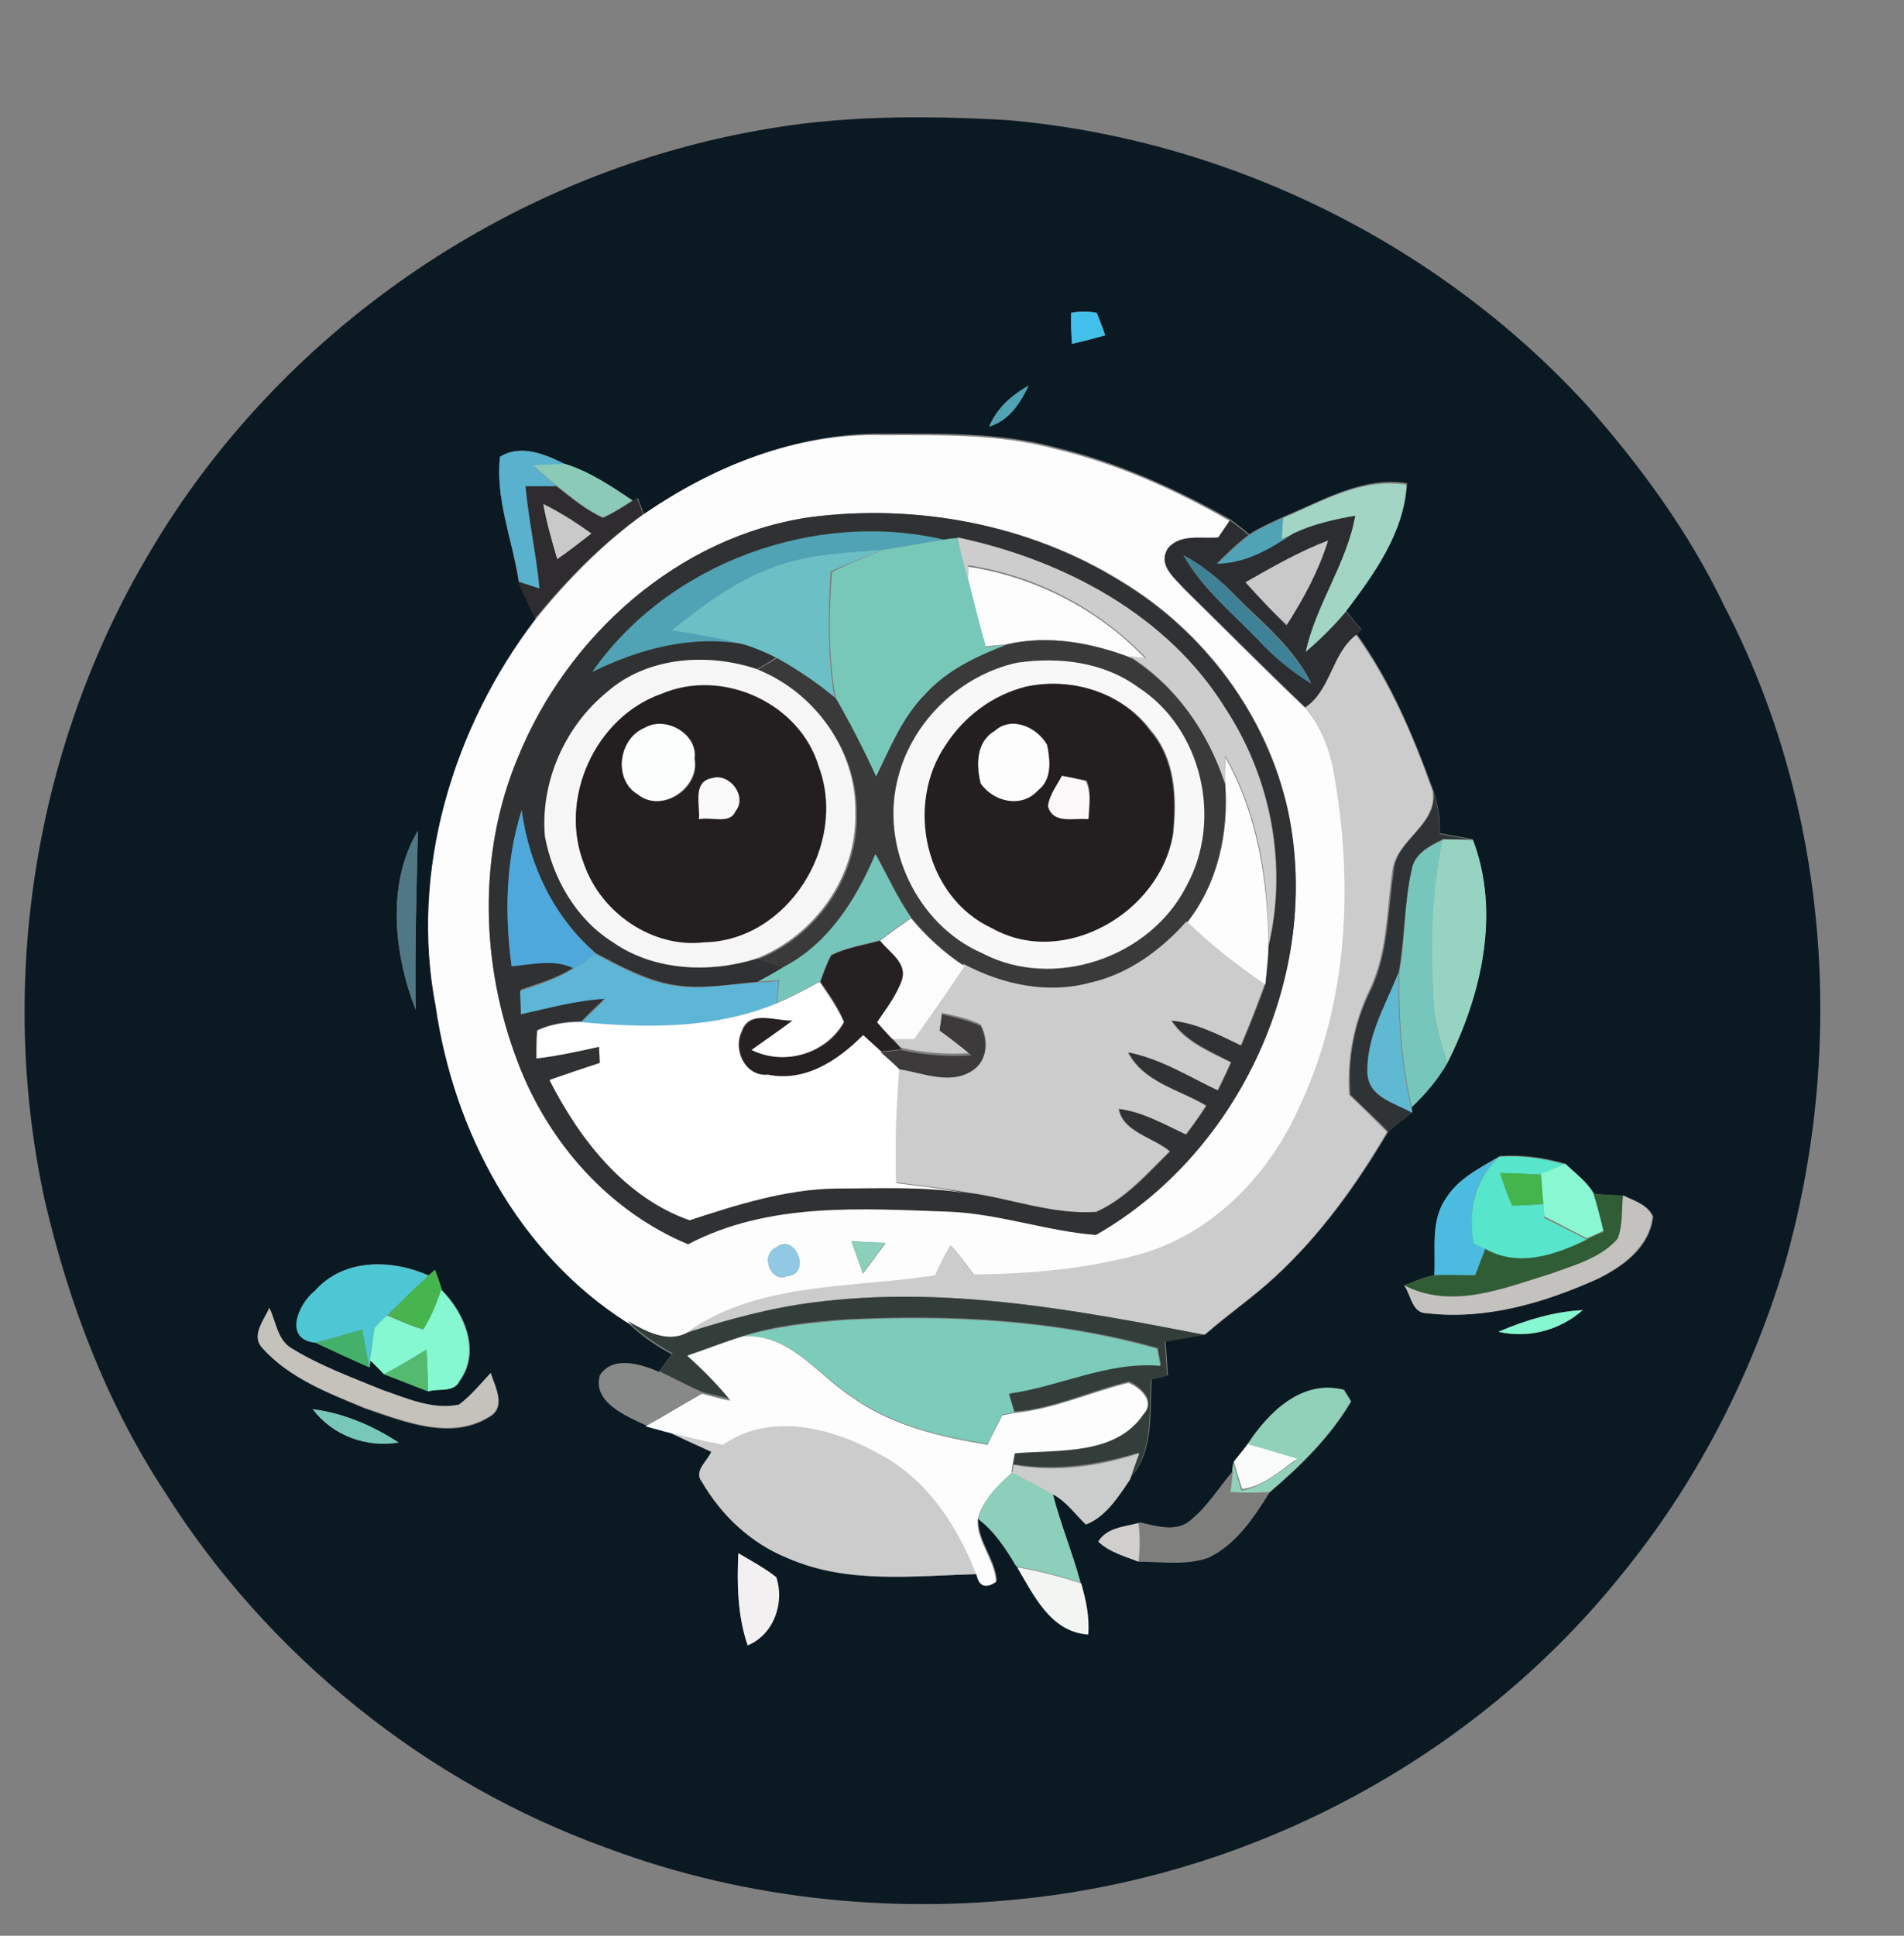 <?xml version="1.0" encoding="utf-8"?>
<!-- Generator: Adobe Illustrator 26.0.3, SVG Export Plug-In . SVG Version: 6.00 Build 0)  -->
<svg version="1.1" id="Layer_1" xmlns="http://www.w3.org/2000/svg" xmlns:xlink="http://www.w3.org/1999/xlink" x="0px" y="0px"
	 viewBox="0 0 246 250" style="enable-background:new 0 0 246 250;" xml:space="preserve">
<rect x="0" y="0" width="246" height="250" fill="#808080" stroke="none"/>
<style type="text/css">
	.st0{fill:#0B1922;}
	.st1{fill:#42C0EB;}
	.st2{fill:#50A2B5;}
	.st3{fill:#FDFDFD;}
	.st4{fill:#59B1CE;}
	.st5{fill:#8CCAB8;}
	.st6{fill:#A2D5C4;}
	.st7{fill:#2E2C2E;}
	.st8{fill:#CAC9CA;}
	.st9{fill:#2F3132;}
	.st10{fill:#2C2D30;}
	.st11{fill:#78C8BA;}
	.st12{fill:#CDCDCD;}
	.st13{fill:#6CBFC4;}
	.st14{fill:#3F8297;}
	.st15{fill:#393A39;}
	.st16{fill:#CCCCCC;}
	.st17{fill:#F6F6F6;}
	.st18{fill:#F8F8F8;}
	.st19{fill:#231F20;}
	.st20{fill:#FCFDFD;}
	.st21{fill:#FAF8F9;}
	.st22{fill:#FBFAFA;}
	.st23{fill:#2F3335;}
	.st24{fill:#4EA8DC;}
	.st25{fill:#4F7884;}
	.st26{fill:#77C6BC;}
	.st27{fill:#97D3C1;}
	.st28{fill:#76C5BB;}
	.st29{fill:#FCFCFC;}
	.st30{fill:#252022;}
	.st31{fill:#5EB6D7;}
	.st32{fill:#60B9D2;}
	.st33{fill:#FEFFFE;}
	.st34{fill:#3C3A3B;}
	.st35{fill:#4BBCE0;}
	.st36{fill:#57E5CB;}
	.st37{fill:#44B54D;}
	.st38{fill:#8AF7D3;}
	.st39{fill:#305D36;}
	.st40{fill:#C4C2BF;}
	.st41{fill:#8CCFBB;}
	.st42{fill:#91C8E4;}
	.st43{fill:#4DC7D4;}
	.st44{fill:#47B54E;}
	.st45{fill:#85F7D1;}
	.st46{fill:#333E3B;}
	.st47{fill:#C5C2BB;}
	.st48{fill:#7DCBBA;}
	.st49{fill:#44B16A;}
	.st50{fill:#FCFDFC;}
	.st51{fill:#53BA6F;}
	.st52{fill:#878988;}
	.st53{fill:#92D1B9;}
	.st54{fill:#FAFBFB;}
	.st55{fill:#CBCDCC;}
	.st56{fill:#7E7F7D;}
	.st57{fill:#D0CFCD;}
	.st58{fill:#F2F0F0;}
	.st59{fill:#F2F5F2;}
</style>
<g id="_x23_0b1922ff">
	<path class="st0" d="M97.7,16.9c10.6-2,21.5-2,32.3-1.4c28.3,2.4,55.6,15.7,74.9,36.7c7,7.9,13.3,16.5,17.9,26.1
		c13.5,26,15.8,57.2,7.7,85.3c-4.4,14.5-11.5,28.2-21.1,39.9c-18.1,22.5-45,37.4-73.6,41.3c-19.2,2.6-39.1,0.7-57.3-6.1
		c-23.4-8.4-43.9-24.9-57.2-46c-7.5-11.4-12.4-24.3-15.5-37.6c-6.2-28.3-1.3-58.8,13.5-83.7C36,43,65.4,22.7,97.7,16.9 M138.4,40.4
		c-0.1,1.3,0,2.6,0.1,4c1.4-0.3,2.9-0.7,4.3-1.1c-0.3-1-0.7-1.9-1.1-2.9C140.6,40.2,139.5,40.2,138.4,40.4 M127.8,55.1
		c2.6-0.8,4-3,5.1-5.3C130.7,51,128.8,52.7,127.8,55.1 M83.2,66.4c-0.2-0.5-0.6-1.6-0.8-2.1l-0.6,0.4c-2.8-1.8-5.5-3.7-8.7-4.7
		c-2.5-1.3-5.8-2.7-8.5-1C64,64.5,66.2,69.7,67,75.1c0.7,1.6,1.5,3.2,2.2,4.8c-10.7,14-16.2,32.5-12.9,50
		c2.4,16.1,10.7,31.9,24.7,40.8c1.7,1.7,3.7,3.1,5.8,4.2c-0.6,0.8-1.1,1.5-1.7,2.3c-2.2-1-5.9-2.2-7.6,0.4c-1,3.5,3.4,5.2,5.9,6.4
		c0.6,0.2,1.9,0.5,2.5,0.7c2,1,4,1.8,6,2.8c-0.5,1.2-2.4,2.5-1.2,3.9c2.5,4.3,6.3,7.9,11,9.8c7.7,3.5,16.4,2.3,24.6,2.1
		c0.3,1.4,1.2,1.7,2.5,0.8c-0.2-2.8-2.5-5.1-2.4-8c2.1,1.6,3.6,3.9,5,6.1c2.2,3.5,4.4,8.4,9.1,8.7c0.3-2.2-0.2-4.5-0.9-6.6
		c-1.1-3.9-2.6-7.6-3.6-11.5c1.8,0.9,2.8,2.6,4.3,3.9c2.6-1,4.2-3.6,5.7-5.8c3.2-3.5,2.5-8.5,2.8-12.8c0.5-0.1,1.6-0.4,2.1-0.5
		c-0.1-1.5-0.2-3-0.3-4.4c1.7-0.3,3.5-0.6,5.2-0.9c3-2.6,6.2-4.8,9.1-7.5c5.8-5.4,10.5-11.9,14.5-18.7c1-0.8,2.1-1.7,3.1-2.5
		l-0.1-0.7c1.8-1.7,3.4-3.6,4.6-5.7c4.4-8.7,6.9-19.4,3.3-28.8c-1.4-0.3-2.9-0.5-4.3-0.8c0.1-1.9-0.2-3.7-0.8-5.5
		c-2.6-7.1-5.5-14.1-9.9-20.2l0.6-0.6c-0.7-0.8-1.3-1.6-2-2.4c3.6-4.9,7.6-10.2,7.9-16.5c-5.7-0.9-10.8,2.2-15.9,4.3
		c-1.5,0.7-3.1,1.4-4.5,2.3c-0.8-0.7-1.6-1.3-2.4-1.9c-7.1-4-14.6-7.4-22.5-9.3c-7.3-2-14.9-1.8-22.4-1.8
		C102.9,55.9,92.2,60.2,83.2,66.4 M53.7,130.4c-0.1-7.7,0.1-15.4,0.3-23.1C49.9,114.1,50.9,123.2,53.7,130.4 M186.8,154.8
		c-2,2.9-1.3,6.6-1.4,9.9c-1.4,0.2-2.6,0.8-3.9,1.3c0.9,1.3,0.9,3.6,2.9,3.6c7.6,0.9,15.1-1.4,22-4.4c3.3-1.6,6.8-4.1,7.2-8.1
		c-0.7-1.5-2.4-2-3.8-2.7c-1.3,0-2.5-0.1-3.8-0.2c-0.9-1.6-2.4-2.6-3.7-3.9c-2.8-0.8-5.6-1.2-8.5-1
		C191.2,150.8,188.4,152.2,186.8,154.8 M40.7,166.7c-2.2,1.7-4,6.3,0.1,6.7c2.3,1.1,4.7,2.2,7,3.2l0.1-0.9c0.4,0.5,1.3,1.4,1.8,1.8
		c1.9,0.7,3.8,1.4,5.7,2.2c1.3-0.5,3.3,0.2,4-1.3c2.8-3.8,0.7-8.8-2.3-11.8c-0.2-0.6-0.6-1.9-0.9-2.6l-0.8,0.7
		C50.6,162.6,44.4,162.5,40.7,166.7 M33.9,174.1c3.5,3.9,8.5,5.8,13.2,7.8c5,1.7,11.1,4.2,16,1.2c2.4-1.2,1-3.8,0.3-5.7
		c-1.4,1.4-2.6,2.9-4.1,4.1c-3.4,0.7-6.8-0.8-9.9-1.9c-3.9-1.6-8-3.1-11.6-5.3c-1.9-1-2.1-3.5-3-5.3
		C34.1,170.5,32.4,172.5,33.9,174.1 M193.6,172c3.9,0.9,8-0.2,10.9-2.8C200.7,169.4,197,170.5,193.6,172 M161.2,186.5
		c-0.5,0.6-1.4,1.7-1.8,2.3c0,0.3-0.1,0.9-0.1,1.2c-1.9,2.2-3.4,4.8-5.8,6.6c-1.9,1.3-4.3,0.4-6.4,0.1c-1.9,0.5-4.1,0.6-5.2,2.4
		c1.4,1.4,3.4,1.9,5.3,2.6c3,0,6,0.5,8.9-0.5c3.6-1.7,5.9-5.2,7.9-8.4c4-3.4,7.9-7.2,10.6-11.8c-0.2-0.4-0.7-1.1-0.9-1.5
		C168.2,178.1,163.9,182.4,161.2,186.5 M40.4,182c2.6,3.4,6.9,5,11.1,4.3C48.1,184.1,44.4,182.5,40.4,182 M95.4,200.6
		c-0.2,4-0.1,8.1,1.2,11.9c3.3-1.4,4.7-5.5,3.7-8.8C98.8,202.6,97.1,201.6,95.4,200.6z"/>
</g>
<g id="_x23_42c0ebff">
	<path class="st1" d="M138.4,40.4c1.1-0.2,2.2-0.2,3.3,0c0.4,1,0.7,1.9,1.1,2.9c-1.4,0.4-2.9,0.8-4.3,1.1
		C138.4,43,138.4,41.7,138.4,40.4z"/>
</g>
<g id="_x23_50a2b5ff">
	<path class="st2" d="M127.8,55.1c1-2.4,2.9-4,5.1-5.3C131.8,52.1,130.4,54.3,127.8,55.1z"/>
	<path class="st2" d="M161.3,69.2c1.4-0.9,2.9-1.6,4.5-2.3c0,0.7-0.1,2-0.1,2.7c0.3-0.1,1-0.4,1.4-0.6c-3,2-6.2,3.9-9.9,3.9
		C158.5,71.6,159.9,70.3,161.3,69.2z"/>
	<path class="st2" d="M76.5,86.8c9.8-14.1,28.9-21.1,45.5-17.1c-2.6,0.4-5.2,0.9-7.8,1.3c-4.7,0.4-9.6,0.5-14,2.2
		c-5,1.7-9.2,4.9-13.2,8.2c3.1,0.5,6.2,1,9.2,1.8C89.3,82,82.5,83.8,76.5,86.8z"/>
</g>
<g id="_x23_fdfdfdff">
	<path class="st3" d="M83.2,66.4c9-6.2,19.7-10.5,30.8-10.2c7.5,0,15.1-0.2,22.4,1.8c7.9,1.9,15.4,5.2,22.5,9.3
		c-0.5,0.7-1,1.4-1.5,2.2c-2.2,0.3-4.9-0.4-6.5,1.4c-1.4,2.1,0.8,3.7,2.1,5.2c5.2,5.1,10.4,10.4,15.7,15.4c2,2.3,3.1,5.3,3.7,8.3
		c2.6,14.4,1.9,29.8-4.4,43.2c-3.8,8.6-10.9,16.1-20,18.9c-7.1,2.1-14.6,2.7-22.1,2.8c-1-1.3-1.9-2.6-3-3.8c-0.7,1.2-1.3,2.6-2,3.9
		c-10.8,1.8-22.7,0.8-32.1,7.4c-2.7,1.4-5.4-0.2-7.8-1.4c-14-8.9-22.4-24.7-24.7-40.8c-3.4-17.5,2.2-36,12.9-50
		C73.3,74.9,77.9,70.2,83.2,66.4 M104.6,66.8c-17,2.5-31.3,15.3-37.7,31c-5.2,12.4-4.8,26.8,0,39.3c3.9,10.3,11.8,19.2,22,23.5
		c10.5-5.5,22.5-4.5,33.9-4.2c6.3,0.3,12.4,2.6,18.8,3c18.6-10.6,29.3-33.8,24.8-54.8c-2.7-12.3-10.8-23.1-21.6-29.6
		C133,67.7,118.4,65,104.6,66.8 M110,160.3c0.5,1.4,1,2.8,1.5,4.2c1-1.3,1.9-2.6,2.9-3.9C112.9,160.4,111.4,160.4,110,160.3
		 M100.3,161.1c-2.2,1-0.6,4.7,1.4,3.7C104.9,164.6,102.7,159.1,100.3,161.1z"/>
	<path class="st3" d="M125.1,73.2c8.7,1.3,17,5.6,23,12c-0.5-0.1-1.6-0.2-2.2-0.3c-5-1.9-10.5-2.9-15.8-1.7
		c-0.7,0.1-2.1,0.2-2.9,0.3c-0.8-2.8-1.5-5.6-2.2-8.4C125.1,74.6,125.1,73.7,125.1,73.2z"/>
	<path class="st3" d="M128.5,94.4c2.2-2,5.5-0.5,6.8,1.8c0.4,2,0.6,4.5-1.2,5.9c-2.1,2.4-5.7,1.5-7.4-0.9
		C126.1,98.8,126.1,95.8,128.5,94.4z"/>
	<path class="st3" d="M158.3,97.8c4.2,7.4,5.5,16,5.6,24.5c-0.1,1.6-0.3,3.3-0.4,4.9c-3.6-2.4-7-5.1-10.1-8.1c4-5,5.4-11.6,4.9-17.8
		C158.2,100.4,158.3,98.7,158.3,97.8z"/>
</g>
<g id="_x23_59b1ceff">
	<path class="st4" d="M64.6,59c2.7-1.7,5.9-0.3,8.5,1c-1.4,0-2.7,0.1-4.1,0.2c1,0.9,2,1.8,3,2.7c-1.3,0-2.7,0-4,0
		c0.4,4.4,1.4,8.8,1.9,13.2c-0.7-0.2-2.1-0.7-2.8-0.9C66.2,69.7,64,64.5,64.6,59z"/>
</g>
<g id="_x23_8ccab8ff">
	<path class="st5" d="M68.9,60.1c1.4-0.1,2.7-0.1,4.1-0.2c3.2,1,6,2.9,8.7,4.7c-1.2,0.8-2.4,1.6-3.8,2.2c-2.2-1-4.1-2.6-6-4.1
		C70.9,61.9,69.9,61,68.9,60.1z"/>
</g>
<g id="_x23_a2d5c4ff">
	<path class="st6" d="M165.8,66.9c5.1-2.2,10.2-5.2,15.9-4.3c-0.3,6.3-4.2,11.6-7.9,16.5c-1.6,1.9-3.4,3.6-5.2,5.2
		c1.3-6.2,5.3-11.4,6.4-17.6c-2.7,0.5-5.4,1.2-8,2.3c-0.4,0.2-1,0.4-1.4,0.6C165.7,68.9,165.7,67.5,165.8,66.9z"/>
</g>
<g id="_x23_2e2c2eff">
	<path class="st7" d="M67.9,62.8c1.3,0,2.7,0,4,0c1.9,1.5,3.8,3.1,6,4.1c1.3-0.6,2.6-1.4,3.8-2.2l0.6-0.4c0.2,0.5,0.6,1.6,0.8,2.1
		c-5.3,3.8-9.9,8.5-14,13.5c-0.7-1.6-1.5-3.2-2.2-4.8c0.7,0.2,2.1,0.7,2.8,0.9C69.3,71.6,68.3,67.2,67.9,62.8 M70.2,65.1
		c0.5,2.4,1.1,4.8,1.8,7.1c1.5-1.1,2.9-2.2,4.4-3.3C74.4,67.4,72.3,66.1,70.2,65.1z"/>
</g>
<g id="_x23_cac9caff">
	<path class="st8" d="M70.2,65.1c2.2,1.1,4.2,2.4,6.2,3.8c-1.4,1.1-2.9,2.3-4.4,3.3C71.3,69.8,70.6,67.5,70.2,65.1z"/>
	<path class="st8" d="M160.9,75.2c3.5-2,7-4,10.8-5.5c-1.3,3.9-3.2,7.6-5.4,11C164.4,79,162.6,77.1,160.9,75.2z"/>
</g>
<g id="_x23_2f3132ff">
	<path class="st9" d="M104.6,66.8c13.8-1.8,28.3,0.9,40.2,8.3c10.7,6.4,18.9,17.3,21.6,29.6c4.5,21-6.2,44.2-24.8,54.8
		c-6.3-0.5-12.4-2.7-18.8-3c-11.4-0.4-23.4-1.3-33.9,4.2c-10.3-4.3-18.1-13.2-22-23.5c-4.8-12.5-5.2-26.9,0-39.3
		C73.3,82.1,87.6,69.3,104.6,66.8 M76.5,86.8c6.1-3,12.8-4.8,19.6-3.6c1.5,0.4,2.9,1,4.2,1.7c-0.6,0.4-1.9,1.2-2.5,1.5
		c-6.3-2.1-14.2-1.6-19.3,3C73,93.8,69.8,101,70.6,108c1,5.5,4,10.7,8.8,13.7c5.3,3.7,12.5,4,18.5,2.1c1.1,0.4,2.2,0.8,3.4,1.1
		c-1.1,0.7-2.2,1.3-3.4,1.9c-3.6,0.3-7.2,1-10.8,0.4c-3.6-0.6-6.9-2.4-10.1-4.1c-5.5-4.7-8.7-11.4-9.6-18.5
		c-2,6.5-2.2,13.4-1.3,20.1c2.7-0.2,5.5-1.1,8.1,0.2c-2.1,1.4-4.6,2.1-6.9,2.9c0,0.8,0.1,2.3,0.1,3c3.6-0.8,7.2-1.7,10.9-2
		c-1.1,1-2.2,2.1-3.2,3.1c-1.9,0-3.9,0.3-5.6,1.1c-0.1,1.2-0.1,2.4-0.1,3.6c2.7-0.3,5.4-1,8.1-1.5c0,0.5,0.1,1.6,0.1,2.1
		c-2.2,0.8-4.4,1.5-6.5,2.2c3.8,7.6,9.8,15.2,18.1,18.1c6.1-2,12.4-4,18.9-4.1c5.6,0,11.3-0.4,16.9,0.6c5.6,0.7,11.1,2.9,16.7,2.5
		c3.8-1.7,6.6-4.9,9.5-7.8c-2.1-1.8-6.1-2.5-6.6-5.5c3.1,0.4,5.9,2.1,8.7,3.3c0.9-1.2,1.8-2.5,2.6-3.7c-3.5-2.1-8.1-3-10.1-6.9
		c4.2,0.8,7.8,3.1,11.6,4.9c0.6-1.2,1.1-2.4,1.7-3.6c-2.8-1.5-5.9-2.7-7.7-5.4c3.2,0.3,6.1,1.8,9,3.2c1.1-2.6,2.2-5.3,3.1-7.9
		c0.2-1.6,0.4-3.3,0.4-4.9c2.5-10.4,0.4-21.7-5.5-30.5c-7.5-12.2-21-19.3-34.7-22.2c-0.4,0.1-1.2,0.2-1.7,0.2
		C105.3,65.8,86.3,72.7,76.5,86.8z"/>
</g>
<g id="_x23_2c2d30ff">
	<path class="st10" d="M158.9,67.2c0.8,0.6,1.6,1.2,2.4,1.9c-1.5,1.1-2.8,2.4-4.1,3.7c3.7,0,6.9-1.9,9.9-3.9c2.5-1.2,5.2-1.8,8-2.3
		c-1.1,6.2-5.1,11.5-6.4,17.6c1.9-1.6,3.6-3.3,5.2-5.2c0.7,0.8,1.4,1.6,2,2.4l-0.6,0.6c-3.2,2.5-3.2,7.1-6.6,9.4
		c-5.3-5.1-10.5-10.3-15.7-15.4c-1.3-1.4-3.4-3.1-2.1-5.2c1.6-1.9,4.3-1.2,6.5-1.4C157.9,68.7,158.4,67.9,158.9,67.2 M160.9,75.2
		c1.7,1.9,3.5,3.8,5.3,5.6c2.2-3.4,4.2-7.1,5.4-11C167.9,71.2,164.4,73.2,160.9,75.2 M152.9,71.7c2.4,4.3,6.2,7.4,9.6,10.8
		c2.1,2.2,4.4,4.1,6.9,5.7c-2.2-4.5-6.1-7.6-9.6-11.1C157.8,75,155.5,73.1,152.9,71.7z"/>
</g>
<g id="_x23_78c8baff">
	<path class="st11" d="M114.2,71c2.6-0.4,5.2-0.9,7.8-1.3c0.4-0.1,1.2-0.2,1.7-0.2c0.5,1.9,1,3.8,1.5,5.7c0.7,2.8,1.4,5.6,2.2,8.4
		c0.7-0.1,2.1-0.3,2.9-0.3c-3.9,1.5-7.8,3.3-10.7,6.3c-3,3-4.6,7-6.4,10.7c-1.6-3.4-3.3-6.8-5.2-10.1c-1-5.4-0.9-10.9-0.5-16.3
		C109.6,72.8,111.9,71.9,114.2,71z"/>
	<path class="st11" d="M40.4,182c4,0.5,7.7,2.1,11.1,4.3C47.3,187,43,185.4,40.4,182z"/>
</g>
<g id="_x23_cdcdcdff">
	<path class="st12" d="M123.7,69.4c13.7,2.9,27.2,10,34.7,22.2c5.8,8.9,7.9,20.2,5.5,30.5c0-8.4-1.3-17-5.6-24.5
		c0,0.9-0.1,2.6-0.1,3.5c-2.2-6.7-6.3-12.6-12.3-16.4c0.5,0.1,1.6,0.2,2.2,0.3c-6.1-6.4-14.3-10.7-23-12c0,0.5,0,1.4,0,1.9
		C124.6,73.2,124.1,71.3,123.7,69.4z"/>
</g>
<g id="_x23_6cbfc4ff">
	<path class="st13" d="M100.1,73.2c4.5-1.7,9.3-1.8,14-2.2c-2.3,0.9-4.6,1.8-6.8,2.8c-0.3,5.5-0.4,10.9,0.5,16.3
		c-2.4-2-4.9-3.7-7.6-5.2c-1.4-0.7-2.8-1.3-4.2-1.7c-3-0.8-6.1-1.3-9.2-1.8C90.9,78.1,95.2,74.9,100.1,73.2z"/>
</g>
<g id="_x23_3f8297ff">
	<path class="st14" d="M152.9,71.7c2.6,1.4,4.9,3.3,6.9,5.5c3.4,3.5,7.4,6.6,9.6,11.1c-2.6-1.6-4.9-3.5-6.9-5.7
		C159.1,79.1,155.3,75.9,152.9,71.7z"/>
</g>
<g id="_x23_393a39ff">
	<path class="st15" d="M130.2,83.2c5.3-1.2,10.8-0.2,15.8,1.7c6,3.8,10.1,9.7,12.3,16.4c0.4,6.3-1,12.8-4.9,17.8
		c-3.3,3.7-7.5,6.8-12.4,7.9c-5.5,1.5-11.3,0.2-16.3-2.2c-2.6-1.7-4.9-3.8-6.9-6.2c-1.8-2.6-3.1-5.5-4.6-8.2
		c-2.5,5.9-6.1,11.5-11.9,14.6c-1.1-0.4-2.2-0.8-3.4-1.1c7.5-2.9,13-10.6,12.8-18.8c0.1-8.1-5.4-15.6-12.8-18.6
		c0.6-0.4,1.9-1.1,2.5-1.5c2.7,1.5,5.2,3.2,7.6,5.2c1.9,3.3,3.6,6.6,5.2,10.1c1.8-3.7,3.4-7.7,6.4-10.7
		C122.4,86.5,126.3,84.7,130.2,83.2 M131.4,85.6c-7.2,1.5-13.4,7.4-15.3,14.6c-2.5,8.9,2.3,19.2,10.8,22.9
		c9.2,4.9,21.8,0.6,26.4-8.7c4.6-8.5,1.9-20.2-6.2-25.6C142.7,85.5,136.9,84.8,131.4,85.6z"/>
</g>
<g id="_x23_ccccccff">
	<path class="st16" d="M168.6,91.4c3.4-2.3,3.4-6.9,6.6-9.4c4.4,6.1,7.4,13.1,9.9,20.2c0.6,4.4-4.7,6.2-5.2,10.2
		c-0.8,5.2-0.6,10.6-3,15.5c-2,4.2-2.9,8.8-2.6,13.5c1.7,1.6,3.3,3.2,4.9,4.8c-4,6.8-8.6,13.3-14.5,18.7c-2.9,2.7-6.2,4.9-9.1,7.5
		c-16.6-3.2-33.5-6.4-50.5-4.2c-5.6,0.7-11,2.2-16.4,3.9c9.3-6.6,21.3-5.7,32.1-7.4c0.6-1.3,1.2-2.6,2-3.9c1.1,1.2,2,2.5,3,3.8
		c7.4-0.1,14.9-0.7,22.1-2.8c9.1-2.8,16.2-10.3,20-18.9c6.3-13.4,7-28.8,4.4-43.2C171.8,96.7,170.7,93.8,168.6,91.4z"/>
	<path class="st16" d="M140.9,126.9c4.9-1.1,9.1-4.2,12.4-7.9c3.1,3,6.6,5.7,10.1,8.1c-1,2.7-2,5.3-3.1,7.9c-2.9-1.4-5.8-2.9-9-3.2
		c1.8,2.8,4.9,4,7.7,5.4c-0.5,1.2-1.1,2.4-1.7,3.6c-3.8-1.8-7.4-4.1-11.6-4.9c2,3.9,6.6,4.8,10.1,6.9c-0.8,1.3-1.7,2.5-2.6,3.7
		c-2.8-1.3-5.5-2.9-8.7-3.3c0.5,3,4.5,3.7,6.6,5.5c-2.9,2.8-5.7,6.1-9.5,7.8c-5.7,0.4-11.2-1.8-16.7-2.5c-3-0.6-6.1-0.9-9.1-1.3
		c-0.2-4.9-0.1-9.9,0.4-14.8c3.2,0.5,6.9,2.2,9.8-0.1c1.7-1.3,1.7-3.7,0.7-5.5c-1.6-0.8-3.3-1.1-5-1.5c-0.1,0.5-0.2,1.5-0.3,2
		c1.4,1,2.8,2.1,4.1,3.2c-3.1,0.2-6.1,0-9.1-0.7c-0.3-0.3-0.9-1-1.3-1.4c0.7,0,2.2,0,2.9,0c2.2-3.1,4.4-6.2,6.5-9.4
		C129.6,127.2,135.4,128.4,140.9,126.9z"/>
	<path class="st16" d="M93.5,186.4c6.3-4.4,14.5-2.1,20.6,1.4c6,3.3,9.8,9.3,12.2,15.5c-8.2,0.2-16.8,1.3-24.6-2.1
		c-4.7-1.9-8.5-5.5-11-9.8c-1.1-1.4,0.7-2.7,1.2-3.9c-2-0.9-4-1.8-6-2.8C88.5,185.4,91,185.9,93.5,186.4z"/>
</g>
<g id="_x23_f6f6f6ff">
	<path class="st17" d="M78.4,89.4c5.2-4.6,13-5.1,19.3-3c7.5,2.9,13,10.5,12.8,18.6c0.2,8.2-5.2,15.8-12.8,18.8
		c-6,1.9-13.2,1.6-18.5-2.1c-4.8-3-7.8-8.3-8.8-13.7C69.8,101,73,93.8,78.4,89.4 M85.5,89.6c-8.6,3-13.4,13.6-10,22
		c2.2,6.3,8.8,10.8,15.5,10c10.8-0.2,18.5-12.6,14.8-22.6C103.3,90.8,93.3,86.2,85.5,89.6z"/>
</g>
<g id="_x23_f8f8f8ff">
	<path class="st18" d="M131.4,85.6c5.4-0.8,11.2-0.1,15.7,3.2c8.2,5.3,10.9,17.1,6.2,25.6c-4.7,9.3-17.2,13.5-26.4,8.7
		c-8.5-3.7-13.3-14-10.8-22.9C118,93,124.2,87.2,131.4,85.6 M132.5,88.7c-4.2,1-7.9,3.8-10.2,7.4c-5.3,7.7-2.7,19.7,6,23.7
		c9.2,5.2,21.6-2,23.3-12.1c0.5-4.6,0.3-9.7-2.9-13.4C145,89.4,138.4,87.4,132.5,88.7z"/>
</g>
<g id="_x23_231f20ff">
	<path class="st19" d="M132.5,88.7c5.9-1.3,12.5,0.7,16.1,5.7c3.2,3.7,3.4,8.8,2.9,13.4c-1.6,10-14,17.3-23.3,12.1
		c-8.7-4-11.3-16-6-23.7C124.6,92.5,128.3,89.8,132.5,88.7 M128.5,94.4c-2.4,1.4-2.4,4.4-1.8,6.8c1.7,2.4,5.3,3.2,7.4,0.9
		c1.9-1.4,1.6-3.9,1.2-5.9C134,93.9,130.7,92.4,128.5,94.4 M137.2,100.2c-0.6,1.2-1.6,2.4-1.7,3.8c0.5,2.5,3.3,1.5,5.2,1.7
		c0-1.6,0.4-3.3-0.3-4.9C139.3,100.6,138.3,100.4,137.2,100.2z"/>
	<path class="st19" d="M85.5,89.6c7.9-3.3,17.9,1.2,20.3,9.5c3.7,10-4,22.4-14.8,22.6c-6.7,0.8-13.3-3.8-15.5-10
		C72.1,103.2,76.9,92.6,85.5,89.6 M83.3,94c-3.4,1.4-4.1,6.7-0.8,8.6c3.1,2.5,8-0.8,7.3-4.6C90.2,94.8,86,92.4,83.3,94 M90.3,105.8
		c1.5-0.3,4,0.7,4.7-1c1.6-1.9-0.7-5-3-4.3C89.4,100.9,90.6,103.9,90.3,105.8z"/>
</g>
<g id="_x23_fcfdfdff">
	<path class="st20" d="M83.3,94c2.7-1.6,6.9,0.8,6.4,4c0.7,3.7-4.2,7.1-7.3,4.6C79.2,100.7,79.9,95.4,83.3,94z"/>
</g>
<g id="_x23_faf8f9ff">
	<path class="st21" d="M137.2,100.2c1,0.2,2.1,0.4,3.1,0.7c0.7,1.5,0.4,3.2,0.3,4.9c-1.8-0.2-4.6,0.7-5.2-1.7
		C135.6,102.6,136.6,101.4,137.2,100.2z"/>
</g>
<g id="_x23_fbfafaff">
	<path class="st22" d="M90.3,105.8c0.2-1.8-0.9-4.8,1.7-5.3c2.3-0.7,4.6,2.4,3,4.3C94.3,106.5,91.8,105.4,90.3,105.8z"/>
</g>
<g id="_x23_2f3335ff">
	<path class="st23" d="M185.2,102.2c0.6,1.8,0.8,3.6,0.8,5.5c1.4,0.3,2.9,0.5,4.3,0.8c-1,0-2.9,0-3.9-0.1c-1.7,0.8-3.7,1.9-4,3.9
		c-1,4.4-0.9,8.9-1.7,13.3c-1.7,4.3-4.3,8.5-4,13.3c0.3,2.9,3.6,3.6,5.8,4.8c-1.1,0.8-2.1,1.6-3.1,2.5c-1.6-1.7-3.3-3.2-4.9-4.8
		c-0.4-4.7,0.5-9.3,2.6-13.5c2.3-4.8,2.2-10.3,3-15.5C180.4,108.4,185.8,106.6,185.2,102.2z"/>
</g>
<g id="_x23_4ea8dcff">
	<path class="st24" d="M66.1,124.8c-0.9-6.7-0.8-13.6,1.3-20.1c1,7.1,4.2,13.8,9.6,18.5c-0.9,0.6-1.9,1.2-2.8,1.9
		C71.6,123.8,68.7,124.6,66.1,124.8z"/>
</g>
<g id="_x23_4f7884ff">
	<path class="st25" d="M53.7,130.4c-2.8-7.2-3.8-16.3,0.3-23.1C53.8,115,53.6,122.7,53.7,130.4z"/>
</g>
<g id="_x23_77c6bcff">
	<path class="st26" d="M182.4,112.4c0.3-2.1,2.3-3.1,4-3.9c-1.5,6.8-1.4,13.7-1.2,20.6c0.1,2.8,0.9,5.6,1.8,8.2
		c-1.2,2.1-2.8,4-4.6,5.7c-1.3-5.7-1.7-11.5-1.6-17.4C181.6,121.3,181.4,116.7,182.4,112.4z"/>
</g>
<g id="_x23_97d3c1ff">
	<path class="st27" d="M186.4,108.4c1,0,2.9,0,3.9,0.1c3.6,9.4,1.1,20.1-3.3,28.8c-0.9-2.7-1.7-5.4-1.8-8.2
		C184.9,122.2,184.9,115.2,186.4,108.4z"/>
</g>
<g id="_x23_76c5bbff">
	<path class="st28" d="M101.2,124.9c5.8-3,9.4-8.7,11.9-14.6c1.5,2.8,2.8,5.6,4.6,8.2c-1.4,1-2.7,1.9-4,2.9
		c-2.1,0.6-4.3,0.9-6.3,1.9c-0.6,1.1-1,2.2-1.4,3.4c-1.8,1-3.7,2-5.6,2.8c0.1-0.7,0.2-2.2,0.3-2.9c-0.7,0-2.1,0.1-2.8,0.2
		C99,126.2,100.1,125.6,101.2,124.9z"/>
</g>
<g id="_x23_fcfcfcff">
	<path class="st29" d="M113.7,121.5c1.3-1,2.7-2,4-2.9c2,2.4,4.3,4.5,6.9,6.2c-2.1,3.2-4.3,6.3-6.5,9.4c-0.7,0-2.2,0-2.9,0
		c-0.6-0.7-1.2-1.4-1.9-2.1c1.1-1.8,2.4-3.5,3.2-5.4C117.2,124.4,114.8,123,113.7,121.5z"/>
</g>
<g id="_x23_252022ff">
	<path class="st30" d="M107.4,123.4c1.9-1,4.2-1.3,6.3-1.9c1.2,1.5,3.6,2.9,2.8,5.1c-0.7,2-2,3.7-3.2,5.4c0.6,0.7,1.2,1.4,1.9,2.1
		c0.3,0.3,0.9,1,1.3,1.4c-0.7,0.1-1.9,0.2-2.6,0.3c-0.8-0.7-1.6-1.4-2.3-2.1c-3.3,3.2-7.4,6-12.3,5.1c-2.9,0.3-4.6-3.1-3.4-5.6
		c1-2.8,4.4-1.3,6.6-1.4c-1.8,1.3-3.6,2.5-5.3,3.8c4.2,2.1,9.7,0.5,11.9-3.6c-0.8-1.9-1.9-3.5-3.1-5.2
		C106.4,125.7,106.8,124.5,107.4,123.4z"/>
</g>
<g id="_x23_5eb6d7ff">
	<path class="st31" d="M74.1,125.1c1-0.6,1.9-1.2,2.8-1.9c3.2,1.7,6.5,3.5,10.1,4.1c3.6,0.6,7.2-0.2,10.8-0.4c0.7,0,2.1-0.1,2.8-0.2
		c-0.1,0.7-0.2,2.2-0.3,2.9c-8,3.3-16.8,3.2-25.3,2.5c1.1-1,2.2-2,3.2-3.1c-3.7,0.2-7.3,1.2-10.9,2c0-0.8-0.1-2.3-0.1-3
		C69.6,127.2,72,126.4,74.1,125.1z"/>
</g>
<g id="_x23_60b9d2ff">
	<path class="st32" d="M176.7,138.9c-0.3-4.8,2.3-9,4-13.3c-0.1,5.8,0.3,11.7,1.6,17.4l0.1,0.7C180.4,142.5,177.1,141.8,176.7,138.9
		z"/>
</g>
<g id="_x23_fefffeff">
	<path class="st33" d="M100.3,129.6c1.9-0.8,3.8-1.8,5.6-2.8c1.1,1.7,2.3,3.3,3.1,5.2c-2.3,4.1-7.7,5.7-11.9,3.6
		c1.8-1.3,3.6-2.5,5.3-3.8c-2.2,0.1-5.7-1.5-6.6,1.4c-1.2,2.4,0.5,5.9,3.4,5.6c4.8,1,9-1.8,12.3-5.1c0.8,0.7,1.6,1.4,2.3,2.1
		c0.8,0.7,1.6,1.5,2.4,2.2c-0.4,4.9-0.6,9.9-0.4,14.8c3,0.4,6.1,0.7,9.1,1.3c-5.6-0.9-11.3-0.6-16.9-0.6c-6.5,0.1-12.8,2.1-18.9,4.1
		c-8.3-2.9-14.2-10.4-18.1-18.1c2.2-0.8,4.3-1.5,6.5-2.2c0-0.5-0.1-1.6-0.1-2.1c-2.7,0.6-5.4,1.2-8.1,1.5c0-1.2,0-2.4,0.1-3.6
		c1.7-0.8,3.7-1.1,5.6-1.1C83.5,132.8,92.3,132.9,100.3,129.6z"/>
</g>
<g id="_x23_3c3a3bff">
	<path class="st34" d="M121.7,131c1.7,0.4,3.4,0.8,5,1.5c0.9,1.8,0.9,4.2-0.7,5.5c-2.9,2.3-6.6,0.6-9.8,0.1
		c-0.8-0.8-1.6-1.5-2.4-2.2c0.7-0.1,1.9-0.2,2.6-0.3c3,0.7,6.1,0.9,9.1,0.7c-1.3-1.1-2.7-2.2-4.1-3.2
		C121.5,132.5,121.7,131.5,121.7,131z"/>
</g>
<g id="_x23_4bbce0ff">
	<path class="st35" d="M186.8,154.8c1.6-2.6,4.4-3.9,6.9-5.4c-3.2,2.8-4.1,7.1-3.3,11.2c0.4,0.2,1.2,0.5,1.5,0.7
		c-0.4,1.1-0.9,2.3-1.3,3.4c-1.8,0-3.5,0-5.3,0C185.5,161.4,184.8,157.7,186.8,154.8z"/>
</g>
<g id="_x23_57e5cbff">
	<path class="st36" d="M193.7,149.4c2.9-0.2,5.7,0.2,8.5,1c-1,0.4-2.1,0.9-3.1,1.3c-1.8-0.1-3.5-0.1-5.3-0.2
		c0.5,1.4,0.9,2.8,1.6,4.2c1.3,0,2.7-0.1,4-0.2c0,0.4,0.1,1.3,0.1,1.8c1.8,0.9,3.7,1.8,5.5,2.8c-4,2.1-8.8,3.7-13.1,1.2
		c-0.4-0.2-1.1-0.5-1.5-0.7C189.6,156.5,190.6,152.2,193.7,149.4z"/>
</g>
<g id="_x23_44b54dff">
	<path class="st37" d="M193.8,151.5c1.8,0,3.5,0.1,5.3,0.2c0.1,1,0.2,2.9,0.3,3.8c-1.4,0.1-2.7,0.2-4,0.2
		C194.7,154.3,194.3,152.9,193.8,151.5z"/>
</g>
<g id="_x23_8af7d3ff">
	<path class="st38" d="M199.1,151.6c1-0.4,2.1-0.8,3.1-1.3c1.3,1.2,2.8,2.3,3.7,3.9c0.5,1.6,0.9,3.1,1.3,4.7c-0.5,0.3-1.6,0.8-2.2,1
		c-1.8-0.9-3.6-1.9-5.5-2.8c0-0.4-0.1-1.3-0.1-1.8C199.3,154.5,199.2,152.6,199.1,151.6z"/>
</g>
<g id="_x23_305d36ff">
	<path class="st39" d="M205.9,154.2c1.3,0.1,2.5,0.1,3.8,0.2c-0.2,1.9,0,3.8-0.7,5.6c-2.2,2.5-5.5,3.4-8.6,4.5
		c-6.1,1.8-12.8,4.7-19,1.5c1.3-0.5,2.6-1.1,3.9-1.3c1.8-0.1,3.5,0,5.3,0c0.4-1.1,0.9-2.3,1.3-3.4c4.3,2.4,9,0.8,13.1-1.2
		c0.5-0.3,1.6-0.8,2.2-1C206.8,157.4,206.4,155.8,205.9,154.2z"/>
</g>
<g id="_x23_c4c2bfff">
	<path class="st40" d="M209.7,154.4c1.4,0.7,3.1,1.1,3.8,2.7c-0.4,3.9-3.9,6.5-7.2,8.1c-6.8,3.1-14.4,5.3-22,4.4
		c-1.9,0-2-2.4-2.9-3.6c6.2,3.2,12.9,0.4,19-1.5c3-1.1,6.4-2,8.6-4.5C209.7,158.3,209.5,156.3,209.7,154.4z"/>
</g>
<g id="_x23_8ccfbbff">
	<path class="st41" d="M110,160.3c1.5,0.1,2.9,0.1,4.4,0.2c-1,1.3-1.9,2.7-2.9,3.9C111,163.1,110.5,161.7,110,160.3z"/>
	<path class="st41" d="M126.4,196.2c0.6-2.6,2.5-4.5,4.4-6.1c1.7,1,3.5,1.9,5.2,2.8c1,3.9,2.6,7.7,3.6,11.5
		c-2.7-0.9-5.5-1.6-8.3-2.1C130,200.1,128.5,197.8,126.4,196.2z"/>
</g>
<g id="_x23_91c8e4ff">
	<path class="st42" d="M100.3,161.1c2.5-2,4.6,3.5,1.4,3.7C99.6,165.7,98.1,162.1,100.3,161.1z"/>
</g>
<g id="_x23_4dc7d4ff">
	<path class="st43" d="M40.7,166.7c3.7-4.2,9.9-4.1,14.7-1.9c-1.9,1.6-3.6,3.4-5.4,5.1c-0.5,0.5-1,1.1-1.6,1.6
		c-0.2,1.4-0.4,2.8-0.6,4.2l-0.1,0.9c-0.3-1.6-0.6-3.3-0.9-4.9c-2,0.6-4.1,1.2-6.1,1.7C36.6,173,38.5,168.4,40.7,166.7z"/>
</g>
<g id="_x23_47b54eff">
	<path class="st44" d="M55.4,164.7l0.8-0.7c0.2,0.6,0.7,1.9,0.9,2.6c-0.6,1.8-1.3,3.5-2.3,5.1c-1.6-0.4-3.1-1.2-4.6-1.8
		C51.8,168.1,53.5,166.4,55.4,164.7z"/>
</g>
<g id="_x23_85f7d1ff">
	<path class="st45" d="M54.7,171.7c1-1.6,1.7-3.3,2.3-5.1c3,3,5.1,8,2.3,11.8c-0.7,1.5-2.7,0.9-4,1.3c0-1.8-0.1-3.6-0.2-5.4
		c-1.8,1.1-3.6,2.2-5.5,3.2c-0.4-0.5-1.3-1.4-1.8-1.8c0.2-1.4,0.4-2.8,0.6-4.2c0.5-0.5,1-1.1,1.6-1.6
		C51.5,170.5,53.1,171.3,54.7,171.7z"/>
	<path class="st45" d="M193.6,172c3.5-1.5,7.2-2.6,10.9-2.8C201.5,171.8,197.5,172.9,193.6,172z"/>
</g>
<g id="_x23_333e3bff">
	<path class="st46" d="M88.8,172.1c5.3-1.7,10.8-3.2,16.4-3.9c17-2.2,33.9,1,50.5,4.2c-1.7,0.3-3.5,0.6-5.2,0.9
		c0.1,1.5,0.2,3,0.3,4.4c-0.5,0.1-1.6,0.4-2.1,0.5c-0.3,4.3,0.4,9.3-2.8,12.8c0.4-1.1,0.8-2.2,1.2-3.4c-5.2,1.6-10.7,2.4-16.2,1.5
		c0.1-0.4,0.2-1.2,0.3-1.6c5.6-0.5,13,0.3,16.6-5c1.6-1.6-0.4-3.4-1.9-4.1c-5,1.2-9.7,3.5-14.8,3.9c-0.2-0.6-0.6-1.8-0.7-2.4
		c6.6-0.9,12.8-4.2,19.6-3.6c-0.1-0.6-0.3-1.7-0.4-2.2c-13.1-3.7-26.9-4.4-40.5-3.7c-4.4,0.3-8.8,0.8-13,2.1
		c-2.4,0.8-4.8,1.7-7.2,2.5c1.9,1.8,3.9,3.6,5.6,5.7c-1.2-0.3-2.5-0.6-3.7-0.9c-1.9-0.8-3.7-1.8-5.6-2.7c0.6-0.8,1.1-1.5,1.7-2.3
		c-2.1-1.2-4.1-2.5-5.8-4.2C83.4,171.9,86.2,173.5,88.8,172.1z"/>
</g>
<g id="_x23_c5c2bbff">
	<path class="st47" d="M33.9,174.1c-1.5-1.6,0.2-3.6,0.9-5.2c0.9,1.8,1,4.2,3,5.3c3.6,2.2,7.7,3.7,11.6,5.3c3.2,1.1,6.5,2.6,9.9,1.9
		c1.6-1.2,2.8-2.7,4.1-4.1c0.6,1.9,2,4.4-0.3,5.7c-5,3-11,0.5-16-1.2C42.4,179.9,37.4,178,33.9,174.1z"/>
</g>
<g id="_x23_7dcbbaff">
	<path class="st48" d="M96,172.6c4.2-1.3,8.6-1.7,13-2.1c13.6-0.7,27.4,0,40.5,3.7c0.1,0.6,0.3,1.7,0.4,2.2
		c-6.8-0.6-13,2.7-19.6,3.6c0.2,0.6,0.6,1.8,0.7,2.4c-0.4,0.1-1.1,0.2-1.5,0.3c-0.7,1.3-1.3,2.6-1.9,3.8c-6.1-1-12.2-2.4-17.3-6
		C105.8,177.7,102.1,172.2,96,172.6z"/>
</g>
<g id="_x23_44b16aff">
	<path class="st49" d="M40.7,173.4c2.1-0.5,4.1-1.1,6.1-1.7c0.3,1.6,0.6,3.3,0.9,4.9C45.4,175.6,43.1,174.5,40.7,173.4z"/>
</g>
<g id="_x23_fcfdfcff">
	<path class="st50" d="M88.8,175.1c2.4-0.8,4.8-1.8,7.2-2.5c6.1-0.4,9.7,5.1,14.3,8c5.1,3.6,11.3,5,17.3,6c0.6-1.3,1.3-2.6,1.9-3.8
		c0.4-0.1,1.1-0.2,1.5-0.3c5.2-0.5,9.9-2.7,14.8-3.9c1.5,0.6,3.5,2.4,1.9,4.1c-3.6,5.3-11,4.5-16.6,5c-0.1,0.4-0.2,1.2-0.3,1.6
		c0,0.2-0.1,0.7-0.1,0.9c-1.9,1.7-3.8,3.6-4.4,6.1c-0.1,2.8,2.2,5.1,2.4,8c-1.3,0.9-2.2,0.6-2.5-0.8c-2.4-6.2-6.2-12.2-12.2-15.5
		c-6.1-3.5-14.3-5.8-20.6-1.4c-2.5-0.5-5-1.1-7.5-1.7c-0.6-0.2-1.9-0.5-2.5-0.7c2.4-1.3,4.8-2.8,7.3-4.2c1.2,0.3,2.4,0.7,3.7,0.9
		C92.7,178.8,90.8,176.9,88.8,175.1z"/>
</g>
<g id="_x23_53ba6fff">
	<path class="st51" d="M49.6,177.5c1.9-1,3.7-2.1,5.5-3.2c0.1,1.8,0.1,3.6,0.2,5.4C53.4,179,51.5,178.2,49.6,177.5z"/>
</g>
<g id="_x23_878988ff">
	<path class="st52" d="M77.6,177.6c1.6-2.5,5.3-1.4,7.6-0.4c1.9,0.9,3.7,1.8,5.6,2.7c-2.4,1.4-4.8,2.8-7.3,4.2
		C80.9,182.9,76.5,181.1,77.6,177.6z"/>
</g>
<g id="_x23_92d1b9ff">
	<path class="st53" d="M161.2,186.5c2.7-4.1,7-8.4,12.4-7c0.2,0.4,0.7,1.1,0.9,1.5c-2.7,4.6-6.6,8.4-10.6,11.8c-1.7,0-3.3,0-5,0
		c0.1-0.7,0.2-2,0.3-2.7c0-0.3,0.1-0.9,0.1-1.2c0.3,0.9,0.8,2.7,1.1,3.6c2.7-0.4,4.9-2.5,7.1-3.9
		C165.5,187.8,163.4,187.1,161.2,186.5z"/>
</g>
<g id="_x23_fafbfbff">
	<path class="st54" d="M159.4,188.8c0.5-0.6,1.4-1.7,1.8-2.3c2.2,0.6,4.3,1.3,6.4,1.9c-2.2,1.5-4.4,3.6-7.1,3.9
		C160.2,191.5,159.7,189.7,159.4,188.8z"/>
</g>
<g id="_x23_cbcdccff">
	<path class="st55" d="M131,189.2c5.4,1,10.9,0.2,16.2-1.5c-0.4,1.1-0.8,2.2-1.2,3.4c-1.5,2.2-3.1,4.8-5.7,5.8
		c-1.4-1.3-2.5-3-4.3-3.9c-1.7-1-3.5-1.9-5.2-2.8C130.9,189.9,130.9,189.4,131,189.2z"/>
</g>
<g id="_x23_7e7f7dff">
	<path class="st56" d="M153.5,196.6c2.4-1.8,3.9-4.4,5.8-6.6c-0.1,0.7-0.2,2-0.3,2.7c1.7,0.1,3.3,0.1,5,0c-2.1,3.2-4.3,6.7-7.9,8.4
		c-2.9,1-5.9,0.5-8.9,0.5c0.2-1.7,0.2-3.3,0-5C149.2,197,151.6,197.9,153.5,196.6z"/>
</g>
<g id="_x23_d0cfcdff">
	<path class="st57" d="M141.9,199.1c1.1-1.8,3.3-1.9,5.2-2.4c0.2,1.7,0.2,3.3,0,5C145.4,201,143.4,200.5,141.9,199.1z"/>
</g>
<g id="_x23_f2f0f0ff">
	<path class="st58" d="M95.4,200.6c1.7,1,3.4,1.9,4.9,3.1c1.1,3.3-0.3,7.4-3.7,8.8C95.3,208.7,95.2,204.6,95.4,200.6z"/>
</g>
<g id="_x23_f2f5f2ff">
	<path class="st59" d="M131.4,202.4c2.8,0.5,5.6,1.2,8.3,2.1c0.6,2.2,1.1,4.4,0.9,6.6C135.7,210.8,133.5,205.9,131.4,202.4z"/>
</g>
</svg>
